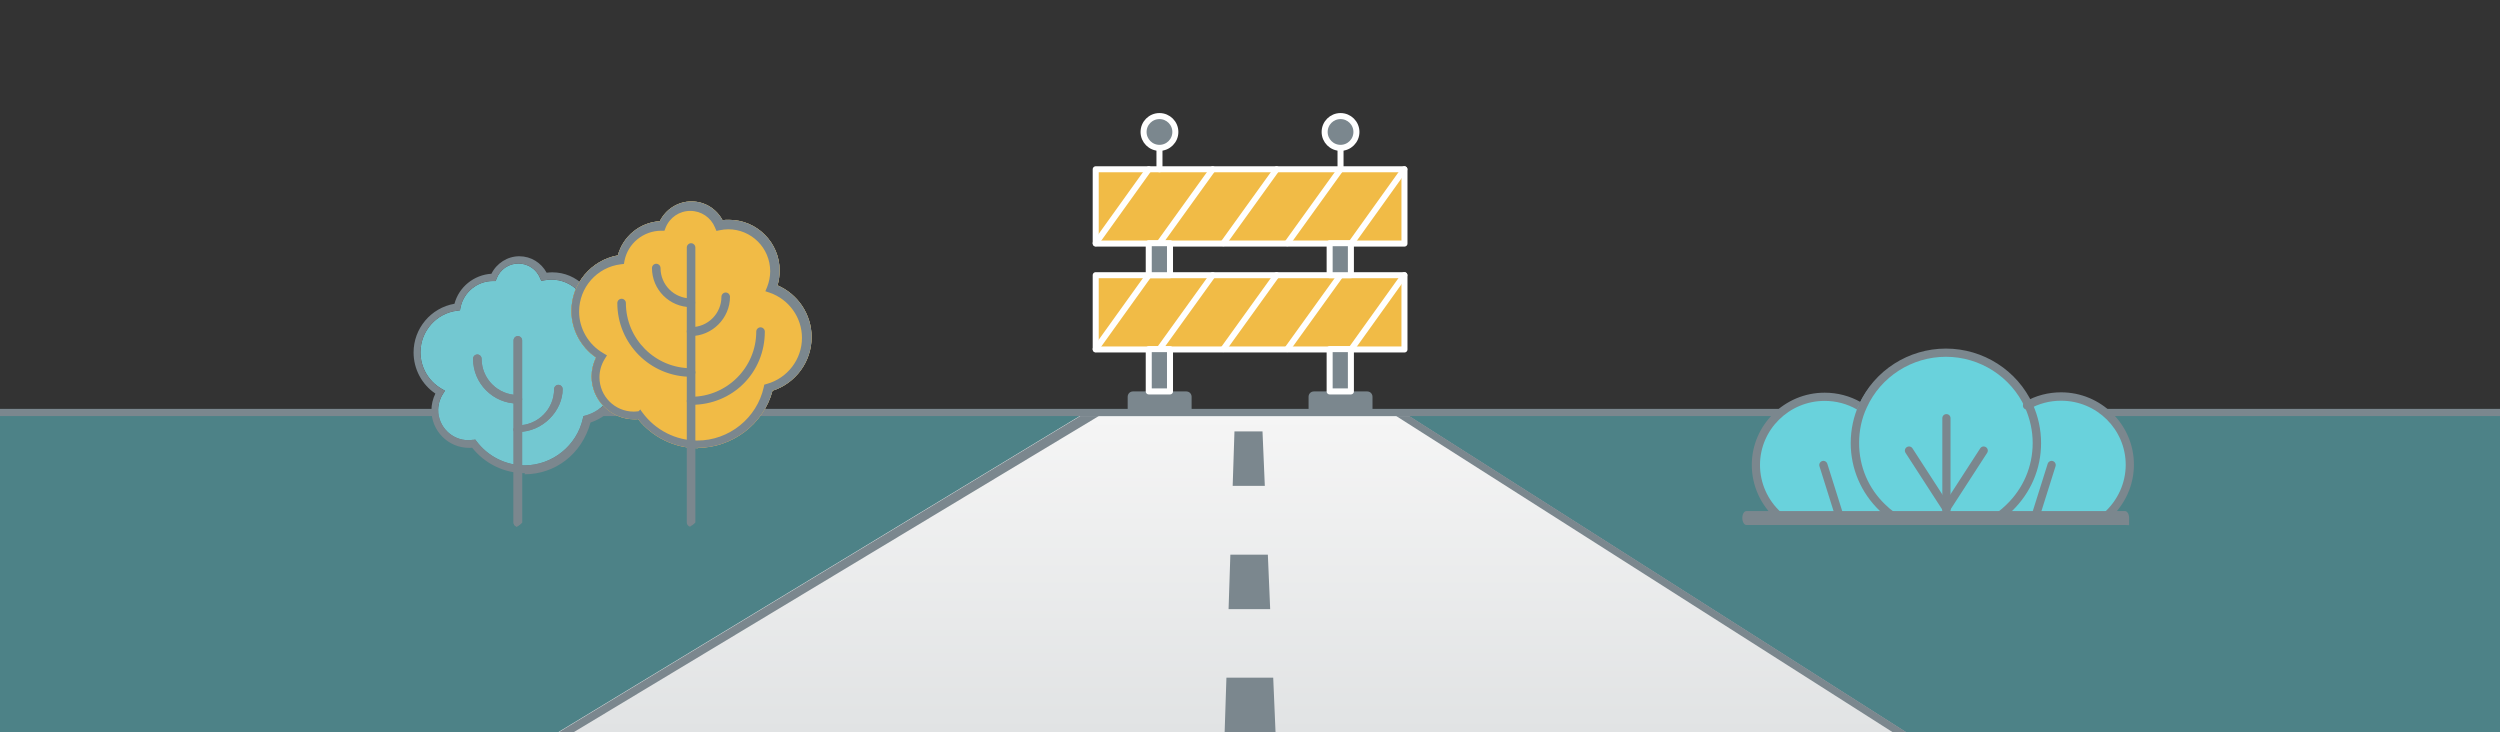 <?xml version="1.0" encoding="UTF-8"?>
<!-- Generator: Adobe Illustrator 21.0.0, SVG Export Plug-In . SVG Version: 6.00 Build 0)  -->
<svg version="1.1" id="Layer_1" xmlns="http://www.w3.org/2000/svg" xmlns:xlink="http://www.w3.org/1999/xlink" x="0px" y="0px" viewBox="0 0 1400 410" style="enable-background:new 0 0 1400 410;" xml:space="preserve">
<rect x="0" y="0" width="1400" height="410" fill="#333333" stroke="none"/>
<style type="text/css">
	.st0{opacity:0.5;fill:#69D2DC;enable-background:new    ;}
	.st1{fill:url(#SVGID_1_);}
	.st2{fill:#7B878E;}
	.st3{fill:#69D2DC;}
	.st4{fill:#73C8D1;}
	.st5{fill:#F1BB46;}
	.st6{fill-rule:evenodd;clip-rule:evenodd;fill:#7B878E;}
	.st7{fill:#F1BB46;stroke:#FFFFFF;stroke-width:3.374;stroke-linecap:round;stroke-linejoin:round;stroke-miterlimit:10;}
	.st8{fill:none;stroke:#FFFFFF;stroke-width:3.374;stroke-linecap:round;stroke-linejoin:round;stroke-miterlimit:10;}
	.st9{fill:#7B878E;stroke:#FFFFFF;stroke-width:3.374;stroke-linecap:round;stroke-linejoin:round;stroke-miterlimit:10;}
</style>
<rect y="229" class="st0" width="1400" height="183"/>
<linearGradient id="SVGID_1_" gradientUnits="userSpaceOnUse" x1="690" y1="-9.999812e-02" x2="690" y2="177" gradientTransform="matrix(1 0 0 -1 0 410)">
	<stop offset="0" style="stop-color:#E1E3E4"/>
	<stop offset="1" style="stop-color:#F5F5F5"/>
</linearGradient>
<polygon class="st1" points="1067.4,410.1 312.6,410 604.6,233 788.9,233 "/>
<rect y="229" class="st2" width="1400" height="4"/>
<polygon class="st2" points="313,410 604.9,233 615.3,233 313,415 "/>
<polygon class="st2" points="1067.7,415 781.9,233 789.3,233 1067.7,410.1 "/>
<path class="st3" d="M1183.1,287c5.8-6.8,9.2-15.6,9.2-25.2c0-21.5-17.5-39-39-39c-6.4,0-12.4,1.5-17.8,4.2  c-8.3-17.9-26.3-30.3-47.3-30.3s-39,12.4-47.3,30.3c-5.4-2.7-11.3-4.2-17.8-4.2c-21.5,0-39,17.5-39,39c0,9.6,3.4,18.4,9.2,25.2  h189.2H1183.1z"/>
<path class="st2" d="M996,291c-0.6,0-1.1-0.2-1.6-0.6c-8.5-7.7-13.4-18.6-13.4-30c0-22.3,18.3-40.5,40.8-40.5  c7.1,0,14.1,1.8,20.2,5.3c1.1,0.6-0.8,1.3-1.4,2.4s0.2,2.3-0.9,1.6c-5.4-3.1-11.6-4.7-17.9-4.7c-19.9,0-36.2,16.1-36.2,35.9  c0,10.1,4.3,19.8,11.9,26.6c1,0.9,1,2.3,0.2,3.3c-1,1-1,1-2,1"/>
<path class="st2" d="M1030,291c-1,0-1.9-0.6-2.2-1.6l-8.9-28.3c-0.4-1.2,0.3-2.5,1.5-2.9s2.5,0.3,2.9,1.5l8.9,28.3  c0.4,1.2-0.3,2.5-1.5,2.9"/>
<path class="st2" d="M1180,291c-0.6,0-1.3-0.3-1.7-0.8c-0.9-0.9-0.8-2.4,0.2-3.3c7.5-6.8,11.9-16.5,11.9-26.6  c0-19.8-16.2-35.9-36.2-35.9c-6.3,0-12.5,1.6-17.9,4.7c-1.1,0.6-2.6,0.2-3.2-0.9s-0.2-2.5,0.9-3.2c6.1-3.5,13.1-5.3,20.2-5.3  c22.5,0,40.8,18.2,40.8,40.5c0,11.4-4.9,22.3-13.4,30v1"/>
<path class="st2" d="M1140,291c-0.2,0-0.5,0-0.7-0.1c-1.2-0.4-1.9-1.7-1.5-2.9l8.9-28.3c0.4-1.2,1.7-1.9,2.9-1.5s1.9,1.7,1.5,2.9  l-8.9,28.3c10,2,0,2,0,2"/>
<path class="st2" d="M1120,291c-0.7,0-1.4-0.3-1.9-0.9c-0.8-1-0.5-2.5,0.5-3.2c1.7-1.3,3.4-2.7,4.9-4.2c9.6-9.2,14.8-21.5,14.8-34.6  c0-6.9-1.5-13.6-4.3-19.9c-7.9-17.3-25.3-28.4-44.3-28.4c-19.1,0-36.5,11.2-44.3,28.4c-2.9,6.2-4.3,12.9-4.3,19.9  c0,13.2,5.2,25.5,14.8,34.6c1.5,1.5,3.2,2.9,5,4.2c1,0.8,1.3,2.2,0.5,3.2s-2.2,1.3-3.3,0.5c-2-1.4-3.8-3-5.5-4.6  c-10.4-10-16.2-23.5-16.2-37.9c0-7.6,1.6-14.9,4.7-21.8c8.6-18.9,27.7-31.1,48.6-31.1s40,12.2,48.6,31.1c3.1,6.9,4.7,14.2,4.7,21.8  c0,14.5-5.8,27.9-16.2,38c-1.7,1.7-3.5,3.2-5.4,4.6"/>
<path class="st2" d="M1090,290c-1.3,0-2.3-1-2.3-2.3v-53.5c0-1.3,1-2.3,2.3-2.3s2.3,1,2.3,2.3v53.5v2"/>
<path class="st2" d="M1090,287c-0.8,0-1.5-0.4-2-1.1l-20.9-32.3c-0.7-1.1-0.4-2.5,0.7-3.2s2.5-0.4,3.2,0.7l20.9,32.3  c0.7,1.1,0.4,2.5-0.7,3.2"/>
<path class="st2" d="M1090,287c-0.4,0-0.9-0.1-1.3-0.4c-1.1-0.7-1.4-2.1-0.7-3.2l20.9-32.3c0.7-1.1,2.1-1.4,3.2-0.7s1.4,2.1,0.7,3.2  l-20.9,32.3v1"/>
<path class="st2" d="M266,246l0.8,1c6.3,8.5,16.4,13.6,26.9,13.6c15.6,0,29.4-11.1,32.7-26.3l0.3-1.3l1.2-0.3  c10.2-2.8,17.3-12.1,17.3-22.7c0-10-6.4-19-15.9-22.2l-2.1-0.7l0.8-2.1c1-2.5,1.5-5.1,1.5-7.7c0-11.4-9.3-20.7-20.7-20.7  c-1.3,0-2.7,0.1-4,0.4l-1.7,0.3l-0.7-1.6c-2-4.9-6.8-8.1-12.1-8.1c-5.4,0-10.2,3.3-12.2,8.4l-0.5,1.4h-1.5  c-8.9,0-16.5,6.3-18.2,14.9l-0.3,1.5l-1.5,0.2c-11.8,1.4-20.6,11.5-20.6,23.3c0,8.4,4.5,16.2,11.8,20.4l1.9,1.1l-1.2,1.9  c-1.7,2.7-2.6,5.8-2.6,8.9c0,9.3,7.6,16.9,16.9,16.9c0.7,0,1.5-0.1,2.4-0.2h1L266,246z"/>
<path class="st4" d="M266,246l0.8,1c6.3,8.5,16.4,13.6,26.9,13.6c15.6,0,29.4-11.1,32.7-26.3l0.3-1.3l1.2-0.3  c10.2-2.8,17.3-12.1,17.3-22.7c0-10-6.4-19-15.9-22.2l-2.1-0.7l0.8-2.1c1-2.5,1.5-5.1,1.5-7.7c0-11.4-9.3-20.7-20.7-20.7  c-1.3,0-2.7,0.1-4,0.4l-1.7,0.3l-0.7-1.6c-2-4.9-6.8-8.1-12.1-8.1c-5.4,0-10.2,3.3-12.2,8.4l-0.5,1.4h-1.5  c-8.9,0-16.5,6.3-18.2,14.9l-0.3,1.5l-1.5,0.2c-11.8,1.4-20.6,11.5-20.6,23.3c0,8.4,4.5,16.2,11.8,20.4l1.9,1.1l-1.2,1.9  c-1.7,2.7-2.6,5.8-2.6,8.9c0,9.3,7.6,16.9,16.9,16.9c0.7,0,1.5-0.1,2.4-0.2h1L266,246z"/>
<path class="st2" d="M294,265c-11.5,0-22.5-5.3-29.6-14.3c-0.6,0.1-1.2,0.1-1.7,0.1c-11.7,0-21.1-9.5-21.1-21.1  c0-3.2,0.8-6.4,2.2-9.3c-7.6-5.1-12.2-13.8-12.2-23c0-13.5,9.7-25,22.9-27.3c2.5-9.4,10.9-16.2,20.7-16.8c2.9-5.9,9-9.8,15.6-9.8  c6.5,0,12.3,3.6,15.3,9.2c1.1-0.1,2.1-0.2,3.2-0.2c13.8,0,24.9,11.2,24.9,24.9c0,2.5-0.4,4.9-1.1,7.3c10.1,4.4,16.8,14.4,16.8,25.5  c0,12-7.8,22.7-19.2,26.4c-5,18-20,29-37,29L294,265z M266,246l0.8,1c6.3,8.5,16.4,13.6,26.9,13.6c15.6,0,29.4-11.1,32.7-26.3  l0.3-1.3l1.2-0.3c10.2-2.8,17.3-12.1,17.3-22.7c0-10-6.4-19-15.9-22.2l-2.1-0.7l0.8-2.1c1-2.5,1.5-5.1,1.5-7.7  c0-11.4-9.3-20.7-20.7-20.7c-1.3,0-2.7,0.1-4,0.4l-1.7,0.3l-0.7-1.6c-2-4.9-6.8-8.1-12.1-8.1c-5.4,0-10.2,3.3-12.2,8.4l-0.5,1.4  h-1.5c-8.9,0-16.5,6.3-18.2,14.9l-0.3,1.5l-1.5,0.2c-11.8,1.4-20.6,11.5-20.6,23.3c0,8.4,4.5,16.2,11.8,20.4l1.9,1.1l-1.2,1.9  c-1.7,2.7-2.6,5.8-2.6,8.9c0,9.3,7.6,16.9,16.9,16.9c0.7,0,1.5-0.1,2.4-0.2h1L266,246z"/>
<path class="st2" d="M391,251c-13.1,0-25.6-6.1-33.7-16.3c-0.7,0.1-1.3,0.1-2,0.1c-13.3,0-24-10.8-24-24c0-3.7,0.9-7.3,2.5-10.6  c-8.6-5.9-13.8-15.7-13.8-26.1c0-15.4,11.1-28.4,26-31.1c2.9-10.7,12.4-18.5,23.5-19.1c3.3-6.7,10.2-11.1,17.7-11.1  c7.4,0,14,4.1,17.4,10.5c1.2-0.2,2.4-0.2,3.6-0.2c15.6,0,28.4,12.7,28.4,28.4c0,2.8-0.4,5.6-1.2,8.3c11.5,5,19.1,16.3,19.1,29  c0,13.7-8.9,25.8-21.9,30c-5,19-23,32-42,32"/>
<path class="st2" d="M359,230l0.9,1.2c7.2,9.7,18.6,15.5,30.6,15.5c17.8,0,33.4-12.6,37.2-29.9l0.3-1.4l1.4-0.4  c11.6-3.2,19.7-13.8,19.7-25.8c0-11.4-7.3-21.6-18.1-25.3l-2.4-0.8l1-2.4c1.1-2.8,1.7-5.8,1.7-8.8c0-13-10.5-23.5-23.5-23.5  c-1.5,0-3.1,0.2-4.6,0.5l-2,0.4l-0.8-1.9c-2.3-5.6-7.7-9.3-13.8-9.3c-6.2,0-11.6,3.7-13.9,9.5l-0.6,1.6h-1.7  c-10.1,0-18.8,7.1-20.7,16.9l-0.3,1.7l-1.7,0.2c-13.4,1.6-23.4,13-23.4,26.5c0,9.5,5.2,18.4,13.4,23.2l2.2,1.3l-1.3,2.1  c-1.9,3.1-2.9,6.6-2.9,10.2c0,10.6,8.6,19.2,19.2,19.2c0.8,0,1.7-0.1,2.7-0.2l1-1L359,230z"/>
<path class="st2" d="M391,251c-13.1,0-25.6-6.1-33.7-16.3c-0.7,0.1-1.3,0.1-2,0.1c-13.3,0-24-10.8-24-24c0-3.7,0.9-7.3,2.5-10.6  c-8.6-5.9-13.8-15.7-13.8-26.1c0-15.4,11.1-28.4,26-31.1c2.9-10.7,12.4-18.5,23.5-19.1c3.3-6.7,10.2-11.1,17.7-11.1  c7.4,0,14,4.1,17.4,10.5c1.2-0.2,2.4-0.2,3.6-0.2c15.6,0,28.4,12.7,28.4,28.4c0,2.8-0.4,5.6-1.2,8.3c11.5,5,19.1,16.3,19.1,29  c0,13.7-8.9,25.8-21.9,30c-5,19-23,32-42,32"/>
<path class="st2" d="M359,230l0.9,1.2c7.2,9.7,18.6,15.5,30.6,15.5c17.8,0,33.4-12.6,37.2-29.9l0.3-1.4l1.4-0.4  c11.6-3.2,19.7-13.8,19.7-25.8c0-11.4-7.3-21.6-18.1-25.3l-2.4-0.8l1-2.4c1.1-2.8,1.7-5.8,1.7-8.8c0-13-10.5-23.5-23.5-23.5  c-1.5,0-3.1,0.2-4.6,0.5l-2,0.4l-0.8-1.9c-2.3-5.6-7.7-9.3-13.8-9.3c-6.2,0-11.6,3.7-13.9,9.5l-0.6,1.6h-1.7  c-10.1,0-18.8,7.1-20.7,16.9l-0.3,1.7l-1.7,0.2c-13.4,1.6-23.4,13-23.4,26.5c0,9.5,5.2,18.4,13.4,23.2l2.2,1.3l-1.3,2.1  c-1.9,3.1-2.9,6.6-2.9,10.2c0,10.6,8.6,19.2,19.2,19.2c0.8,0,1.7-0.1,2.7-0.2l1-1L359,230z"/>
<path class="st2" d="M290,295c-1.3,0-2.4-1.1-2.4-2.4v-102c0-1.3,1.1-2.4,2.4-2.4s2.4,1.1,2.4,2.4v102c-1,1-2,2-3,2"/>
<path class="st2" d="M290,226c-13.9,0-25.1-11.3-25.1-25.1c0-1.3,1.1-2.4,2.4-2.4s2.4,1.1,2.4,2.4c0,11.2,9.1,20.3,20.3,20.3  c1.3,0,2.4,1.1,2.4,2.4c0,1-1,2-2,2"/>
<path class="st2" d="M290,243c-1.3,0-2.4-1.1-2.4-2.4s1.1-2.4,2.4-2.4c11.2,0,20.3-9.1,20.3-20.3c0-1.3,1.1-2.4,2.4-2.4  s2.4,1.1,2.4,2.4c0,12-11,24-25,24"/>
<path class="st2" d="M359,230l0.9,1.2c7.2,9.7,18.6,15.5,30.6,15.5c17.8,0,33.4-12.6,37.2-29.9l0.3-1.4l1.4-0.4  c11.6-3.2,19.7-13.8,19.7-25.8c0-11.4-7.3-21.6-18.1-25.3l-2.4-0.8l1-2.4c1.1-2.8,1.7-5.8,1.7-8.8c0-13-10.5-23.5-23.5-23.5  c-1.5,0-3.1,0.2-4.6,0.5l-2,0.4l-0.8-1.9c-2.3-5.6-7.7-9.3-13.8-9.3c-6.2,0-11.6,3.7-13.9,9.5l-0.6,1.6h-1.7  c-10.1,0-18.8,7.1-20.7,16.9l-0.3,1.7l-1.7,0.2c-13.4,1.6-23.4,13-23.4,26.5c0,9.5,5.2,18.4,13.4,23.2l2.2,1.3l-1.3,2.1  c-1.9,3.1-2.9,6.6-2.9,10.2c0,10.6,8.6,19.2,19.2,19.2c0.8,0,1.7-0.1,2.7-0.2l1-1L359,230z"/>
<path class="st5" d="M391,251c-13.1,0-25.6-6.1-33.7-16.3c-0.7,0.1-1.3,0.1-2,0.1c-13.3,0-24-10.8-24-24c0-3.7,0.9-7.3,2.5-10.6  c-8.6-5.9-13.8-15.7-13.8-26.1c0-15.4,11.1-28.4,26-31.1c2.9-10.7,12.4-18.5,23.5-19.1c3.3-6.7,10.2-11.1,17.7-11.1  c7.4,0,14,4.1,17.4,10.5c1.2-0.2,2.4-0.2,3.6-0.2c15.6,0,28.4,12.7,28.4,28.4c0,2.8-0.4,5.6-1.2,8.3c11.5,5,19.1,16.3,19.1,29  c0,13.7-8.9,25.8-21.9,30c-5,19-23,32-42,32"/>
<path class="st2" d="M290,295c-1.3,0-2.4-1.1-2.4-2.4v-102c0-1.3,1.1-2.4,2.4-2.4s2.4,1.1,2.4,2.4v102c-1,1-2,2-3,2"/>
<path class="st2" d="M290,226c-13.9,0-25.1-11.3-25.1-25.1c0-1.3,1.1-2.4,2.4-2.4s2.4,1.1,2.4,2.4c0,11.2,9.1,20.3,20.3,20.3  c1.3,0,2.4,1.1,2.4,2.4c0,1-1,2-2,2"/>
<path class="st2" d="M290,243c-1.3,0-2.4-1.1-2.4-2.4s1.1-2.4,2.4-2.4c11.2,0,20.3-9.1,20.3-20.3c0-1.3,1.1-2.4,2.4-2.4  s2.4,1.1,2.4,2.4c0,12-11,24-25,24"/>
<path class="st2" d="M391,251c-13.1,0-25.6-6.1-33.7-16.3c-0.7,0.1-1.3,0.1-2,0.1c-13.3,0-24-10.8-24-24c0-3.7,0.9-7.3,2.5-10.6  c-8.6-5.9-13.8-15.7-13.8-26.1c0-15.4,11.1-28.4,26-31.1c2.9-10.7,12.4-18.5,23.5-19.1c3.3-6.7,10.2-11.1,17.7-11.1  c7.4,0,14,4.1,17.4,10.5c1.2-0.2,2.4-0.2,3.6-0.2c15.6,0,28.4,12.7,28.4,28.4c0,2.8-0.4,5.6-1.2,8.3c11.5,5,19.1,16.3,19.1,29  c0,13.7-8.9,25.8-21.9,30c-5,19-23,32-42,32L391,251z M359,230l0.9,1.2c7.2,9.7,18.6,15.5,30.6,15.5c17.8,0,33.4-12.6,37.2-29.9  l0.3-1.4l1.4-0.4c11.6-3.2,19.7-13.8,19.7-25.8c0-11.4-7.3-21.6-18.1-25.3l-2.4-0.8l1-2.4c1.1-2.8,1.7-5.8,1.7-8.8  c0-13-10.5-23.5-23.5-23.5c-1.5,0-3.1,0.2-4.6,0.5l-2,0.4l-0.8-1.9c-2.3-5.6-7.7-9.3-13.8-9.3c-6.2,0-11.6,3.7-13.9,9.5l-0.6,1.6  h-1.7c-10.1,0-18.8,7.1-20.7,16.9l-0.3,1.7l-1.7,0.2c-13.4,1.6-23.4,13-23.4,26.5c0,9.5,5.2,18.4,13.4,23.2l2.2,1.3l-1.3,2.1  c-1.9,3.1-2.9,6.6-2.9,10.2c0,10.6,8.6,19.2,19.2,19.2c0.8,0,1.7-0.1,2.7-0.2l1-1L359,230z"/>
<path class="st2" d="M387,295c-1.3,0-2.4-1.1-2.4-2.4v-154c0-1.3,1.1-2.4,2.4-2.4s2.4,1.1,2.4,2.4v154c-1,1-2,2-3,2"/>
<path class="st2" d="M387,172c-12.1,0-21.9-9.8-21.9-21.9c0-1.3,1.1-2.4,2.4-2.4s2.4,1.1,2.4,2.4c0,9.4,7.6,17,17,17  c1.3,0,2.4,1.1,2.4,2.4c0,1-1,2-2,2"/>
<path class="st2" d="M387,188c-1.3,0-2.4-1.1-2.4-2.4s1.1-2.4,2.4-2.4c9.4,0,17-7.6,17-17c0-1.3,1.1-2.4,2.4-2.4s2.4,1.1,2.4,2.4  c0,12-10,22-22,22"/>
<path class="st2" d="M387,211c-22.8,0-41.3-18.5-41.3-41.3c0-1.3,1.1-2.4,2.4-2.4s2.4,1.1,2.4,2.4c0,20.1,16.4,36.5,36.5,36.5  c1.3,0,2.4,1.1,2.4,2.4c0,1-1,2-2,2"/>
<path class="st2" d="M387,227c-1.3,0-2.4-1.1-2.4-2.4s1.1-2.4,2.4-2.4c20.1,0,36.5-16.4,36.5-36.5c0-1.3,1.1-2.4,2.4-2.4  s2.4,1.1,2.4,2.4c0,23-18,41-41,41"/>
<path class="st2" d="M1190,294H978c-1.3,0-2.3-1.8-2.3-3.9c0-2.2,1-3.9,2.3-3.9h212c1.3,0,2.3,1.8,2.3,3.9v4"/>
<path class="st6" d="M707,241.6l1.3,30.5h-18l1-30.5H707z M710,310.6l1.3,30.5h-23.3l1-30.5H710z M713,379.5l1.3,30.5h-28.5l1-30.5  H713z"/>
<g>
	<rect x="613.6" y="94.8" class="st7" width="172.9" height="41.6"/>
	<line class="st8" x1="613.6" y1="136.2" x2="643.3" y2="94.8"/>
	<line class="st8" x1="649.3" y1="136.2" x2="679.1" y2="94.8"/>
	<line class="st8" x1="714.9" y1="94.8" x2="685.1" y2="136.2"/>
	<line class="st8" x1="720.9" y1="136.2" x2="750.7" y2="94.8"/>
	<path class="st8" d="M786.4,94.8l-29.8,41.6L786.4,94.8z"/>
	<rect x="613.6" y="154.1" class="st7" width="172.9" height="41.6"/>
	<line class="st8" x1="613.6" y1="195.5" x2="643.3" y2="154.1"/>
	<line class="st8" x1="649.3" y1="195.5" x2="679.1" y2="154.1"/>
	<line class="st8" x1="714.9" y1="154.1" x2="685.1" y2="195.5"/>
	<line class="st8" x1="720.9" y1="195.5" x2="750.7" y2="154.1"/>
	<path class="st8" d="M786.4,154.1l-29.8,41.6L786.4,154.1z"/>
	<path class="st2" d="M631.5,231.1v-8.9c0-1.7,1.3-3,3-3h29.8c1.7,0,3,1.3,3,3v8.9H631.5z"/>
	<rect x="643.3" y="195.5" class="st9" width="11.9" height="23.7"/>
	<line class="st8" x1="649.3" y1="82.9" x2="649.3" y2="94.8"/>
	<path class="st2" d="M732.8,231.1v-8.9c0-1.7,1.3-3,3-3h29.8c1.7,0,3,1.3,3,3v8.9H732.8z"/>
	<rect x="744.6" y="195.5" class="st9" width="11.9" height="23.7"/>
	<rect x="643.3" y="136.2" class="st9" width="11.9" height="17.9"/>
	<rect x="744.6" y="136.2" class="st9" width="11.9" height="17.9"/>
	<ellipse class="st9" cx="649.3" cy="73.9" rx="8.9" ry="8.9"/>
	<line class="st8" x1="750.7" y1="82.9" x2="750.7" y2="94.8"/>
	<ellipse class="st9" cx="750.7" cy="73.9" rx="8.9" ry="8.9"/>
</g>
</svg>